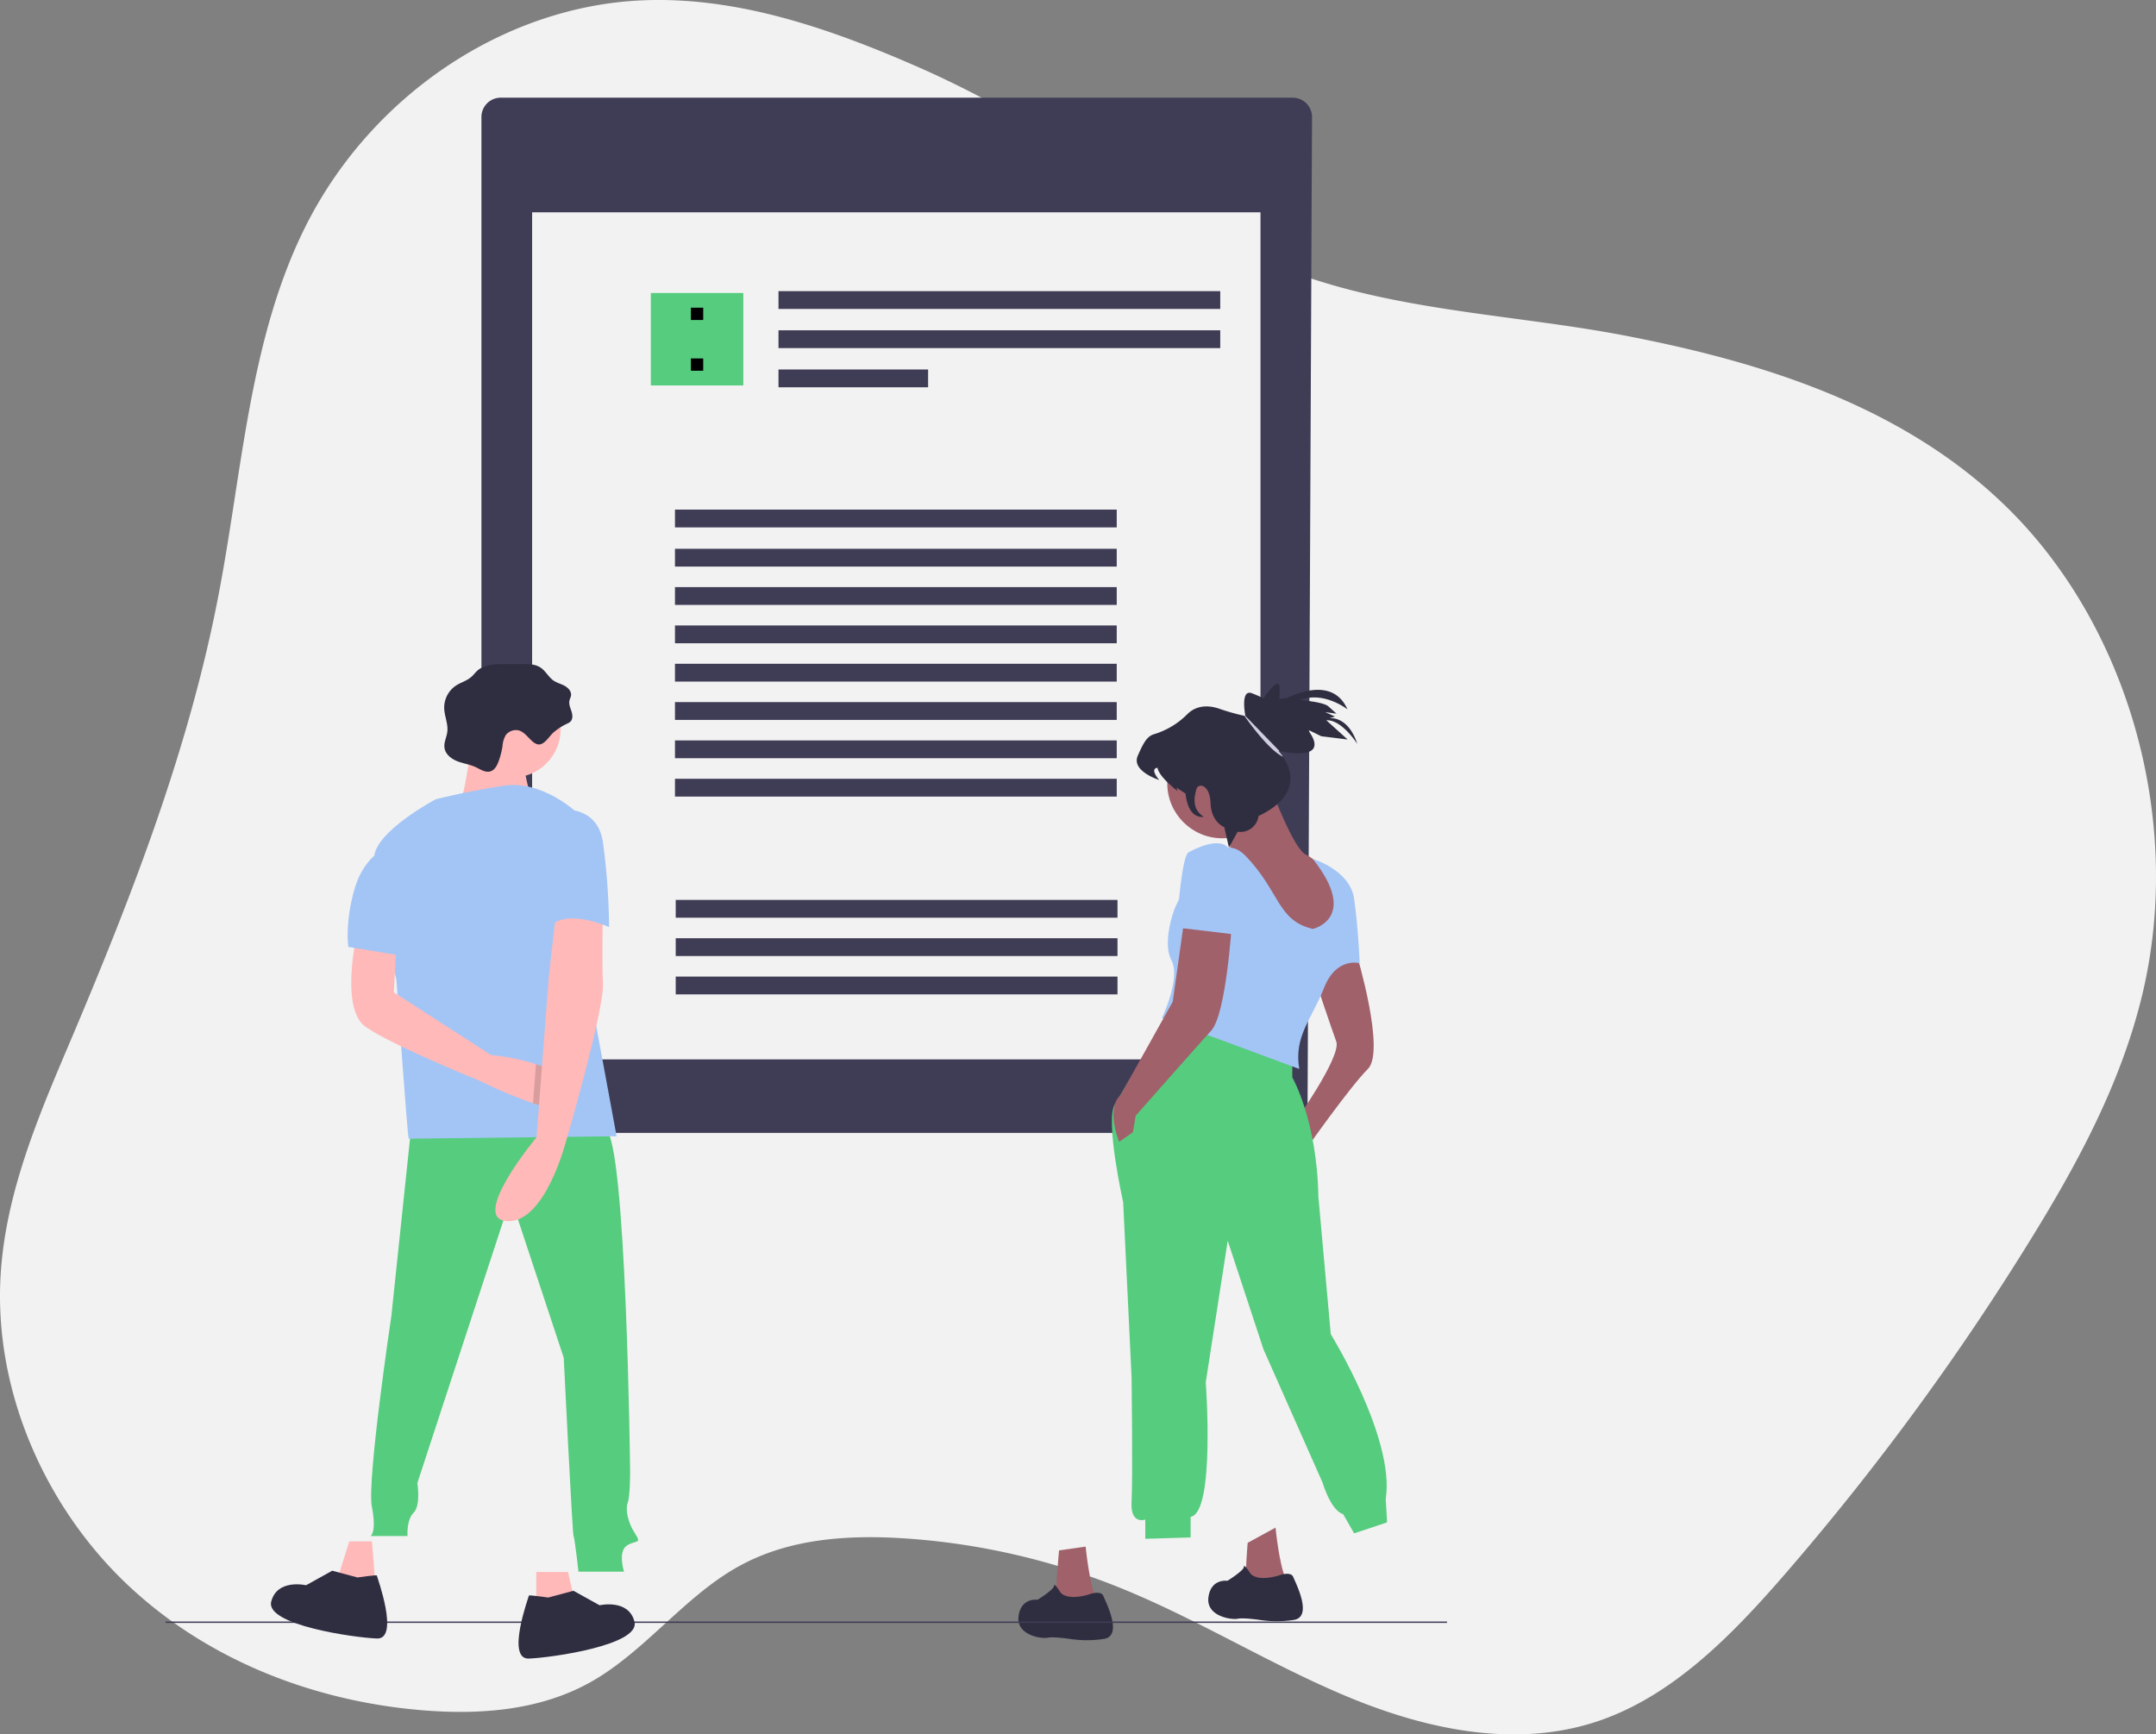 <svg xmlns="http://www.w3.org/2000/svg" viewBox="0 0 772.33 621.41"><rect x="0" y="0" width="772.33" height="621.41" fill="#808080" stroke="none"/><defs><style>.cls-1{fill:#f2f2f2;}.cls-2{fill:#3f3d56;}.cls-3{fill:#a0616a;}.cls-4{fill:#56cc7e;}.cls-5{fill:#2f2e41;}.cls-6{fill:#a3c5f5;}.cls-7{fill:#d0cde1;}.cls-8{fill:none;stroke:#3f3d56;stroke-width:0.5px;}.cls-9{fill:#ffb9b9;}.cls-10{opacity:0.15;isolation:isolate;}</style></defs><title>Recurso 1</title><g id="Capa_2" data-name="Capa 2"><g id="b1dd317e-8fb9-42d0-9880-4f9abd167789"><path id="Path-Copy-2" class="cls-1" d="M328.57,23.88C297.17,10.15,264-1.32,230.13.12c-49.79,2.12-97.59,34.34-121,81.64-19.86,40.09-22.31,87.07-30.87,131.55C67.73,268.11,47.53,320.2,26,371.13,14.38,398.49,2.15,426.44.25,456.43c-2.64,41.64,15.86,83.13,44.88,110.83s67.55,42.31,106.22,45.5c20.58,1.69,42.09.12,60.37-10.18,19.34-10.91,33.44-30.61,52.86-41.36,18-10,39-11.35,59.24-10.06a249.29,249.29,0,0,1,77.35,17.7c28.24,11.4,54.5,27.92,82.64,39.49s59.65,18,88.45,8.37c27.07-9.07,48.44-31.09,67.71-53.38a925.86,925.86,0,0,0,86.35-117.47c17.39-28,33.58-57.59,41.27-90.25,14.7-62.45-5.53-132.9-50.41-175.54-37.17-35.34-87.07-50.67-135.91-60-44.54-8.48-96-9-137-31.13C405.14,67.85,369.57,41.82,328.57,23.88Z"/><path id="Rectangle" class="cls-2" d="M179.38,35H463.07A6.91,6.91,0,0,1,470,42l-1.61,357a6.92,6.92,0,0,1-6.91,6.89H179.38a6.92,6.92,0,0,1-6.92-6.92V41.92A6.91,6.91,0,0,1,179.38,35Z"/><rect class="cls-1" x="190.62" y="76.07" width="260.92" height="303.49"/><path id="Path" class="cls-2" d="M149.07,385c7.93,14.71,24.77,21,24.77,21s4-17.53-4-32.24-24.76-21-24.76-21S141.14,370.33,149.07,385Z"/><rect class="cls-2" x="278.87" y="104.31" width="158.25" height="6.38"/><rect class="cls-2" x="278.87" y="118.34" width="158.25" height="6.38"/><rect class="cls-2" x="278.87" y="132.38" width="53.6" height="6.38"/><rect class="cls-2" x="241.79" y="182.58" width="158.25" height="6.38"/><rect class="cls-2" x="241.79" y="196.62" width="158.25" height="6.38"/><rect class="cls-2" x="241.79" y="210.35" width="158.25" height="6.38"/><rect class="cls-2" x="241.79" y="224.09" width="158.25" height="6.38"/><rect class="cls-2" x="241.79" y="237.82" width="158.25" height="6.38"/><rect class="cls-2" x="241.79" y="251.55" width="158.25" height="6.38"/><rect class="cls-2" x="241.79" y="265.28" width="158.25" height="6.38"/><rect class="cls-2" x="241.79" y="279.02" width="158.25" height="6.38"/><rect class="cls-2" x="242.06" y="322.42" width="158.25" height="6.38"/><rect class="cls-2" x="242.06" y="336.15" width="158.25" height="6.38"/><rect class="cls-2" x="242.06" y="349.89" width="158.25" height="6.38"/><path class="cls-3" d="M456.92,547.32s1.36,13.6,3.63,18.14c0,0-13.6,3.17-14.06.45s.46-13.15.46-13.15Z"/><path class="cls-3" d="M388.9,554.12s1.36,13.61,3.63,18.14c0,0-13.6,3.18-14.06.45s.91-17.23.91-17.23Z"/><path class="cls-3" d="M486.06,342.17S496.4,376.62,490,383s-21.65,28.05-21.65,28.05l-4.93-8.37s17.23-24.11,15.26-29.53S471.79,353,471.79,353,480.16,340.2,486.06,342.17Z"/><circle id="Oval" class="cls-3" cx="437.83" cy="280.65" r="19.69"/><path class="cls-3" d="M455.55,283.11s7.87,21.16,12.3,23.13,12.31,11.32,12.31,11.32,1,24.61-4.43,24.61-35.44-34.95-35.44-34.95,1.48-6.89-1.47-10.82S455.55,283.11,455.55,283.11Z"/><path class="cls-4" d="M462.93,380.06V386s8.86,15.26,9.35,42.82L476.71,478s23.13,37.41,19.69,59.06l.49,8.37-11.81,3.94-3.94-6.89s-3.94-.5-7.38-11.32L452.6,483.42l-12.8-38.88-7.87,50.69s3.44,46.75-5.42,48.23v7.38l-16.24.49v-6.89s-5.41,2-4.92-6.39,0-44.79,0-44.79l-3-62.5s-6.54-29.28-3-35.07l19.27-32.36Z"/><path class="cls-5" d="M457.83,564.55s4.53-1.81,5.44.46,7.26,14.51,0,15.41a40.35,40.35,0,0,1-11.79,0s-5.89-.9-8.16-.45-11.34-.91-10.43-7.71,6.8-5.89,6.8-5.89,5.9-3.63,5.9-5,2.26,2.27,2.26,2.27S449.67,566.82,457.83,564.55Z"/><path class="cls-5" d="M389.81,571.35s4.53-1.81,5.44.46,7.26,14.51,0,15.42a40.76,40.76,0,0,1-11.79,0s-5.89-.91-8.16-.46-11.34-.9-10.43-7.71,6.8-5.89,6.8-5.89,5.9-3.63,5.9-5,2.26,2.27,2.26,2.27S381.65,573.62,389.81,571.35Z"/><path class="cls-6" d="M470.31,332.82s16.74-3.83,0-25.05c0,0,13.29,3.88,14.77,14.22s2,23.13,2,23.13-8.37-2.46-12.8,8.86-10.83,17.22-8.86,29l-49.21-18.21s6.89-14.28,3.44-20.67,1-18.21,1-18.21,13.28-32,25.59-19.2S457.52,329.86,470.31,332.82Z"/><path class="cls-3" d="M441.28,330.85s-2,32.48-7.39,38.39-27.06,30.51-27.06,30.51l-1,5.91-4.92,3.44s-4.92-11.81.49-16.73l18.7-33.47,4.43-31.5Z"/><path class="cls-6" d="M426,305.26s11.47-6.64,14.6-.61,1.64,30.13,1.64,30.13l-20.67-2.46S423.07,305.75,426,305.26Z"/><path class="cls-5" d="M415.26,279.46c-3.64-4.36-.61-4.37-.61-4.37.25,1.57,1.87,3.51,3.5,5.13a42.9,42.9,0,0,0,3.67,3.2l-.34-1.2,3.2,2.11c1.06,9.66,6.52,8.3,6.52,8.3-4.5-2.82-3.26-7.51-2.63-9.86s4.83-1.85,5.08,5,4.9,8.58,4.9,8.58l.9,3.9.78,3.41,2.13-3.86,1-1.81a6.51,6.51,0,0,0,7.47-5.62,32.75,32.75,0,0,0,4.36-2.46c10.46-7,6.95-15.08,4.43-18.78a16.19,16.19,0,0,0-1.64-2.05l.44.08c20.06,3.76,9.89-7.83,9.89-7.83l5,2.45,9.44,1.17-7.63-6.89c5.46-.3,10.94,8.22,11.11,8.48-3.39-10.28-10-9.23-10-9.23l2-.58-3.5-1.59,4.06.56s-1.14-1-2.92-2.62-10.18-2.26-10.18-2.26c8.57-3.34,17,3.33,17,3.33-4.63-10.5-16-6.77-21.65-4.1l-2.76.32a23.55,23.55,0,0,0,.09-3.94c-.07-4.62-5.54,3.44-5.81,3.84,0-.06-.29-.38-4-1.86-4.35-1.74-2.49,7.8-2.44,8.06h0s0,.07-.32,0a78.16,78.16,0,0,1-9.32-2.65c-5.63-1.79-9.12.06-11.1,2a28.09,28.09,0,0,1-9.09,6.18c-1.09.46-2.08.83-2.72,1-2.39.69-3.65,2.35-6,7.79S415,279.37,415.26,279.46Z"/><path class="cls-7" d="M445.79,256.5c2.31,3.28,9,12.37,13.83,14.64a16.19,16.19,0,0,0-1.64-2.05l.44.08-12.31-12.68h0Z"/><line class="cls-8" x1="59.32" y1="581.21" x2="518.35" y2="581.21"/><polygon class="cls-9" points="125.12 552.25 120.65 566.46 134.46 567.67 133.24 552.25 125.12 552.25"/><polygon class="cls-9" points="192.11 563.21 192.11 582.7 207.94 582.7 203.48 563.21 192.11 563.21"/><path class="cls-4" d="M147.25,404.46l-7.05,67s-8.81,59-7,68.3-.44,10.57-.44,10.57h13.22s-.44-5.73,2.2-8.37,1.32-10.58,1.32-10.58l33.49-102.22,18.95,57.28s3.08,63,3.52,63.89,1.77,12.78,1.77,12.78h16.3s-2.2-7.05.88-9.25,5.73-.44,3.09-4.41-3.53-8.81-2.65-11,.88-11,.88-11-1.32-119-8.81-122.94S147.25,404.46,147.25,404.46Z"/><path class="cls-5" d="M196.4,572.37s-6.94-1-6.94-.7-8.33,22.91,0,22.57,39.91-4.86,37.83-13.19-12.5-5.91-12.5-5.91l-9.37-5.2Z"/><path class="cls-5" d="M128.05,565.18s6.94-1,6.94-.7,8.33,22.91,0,22.57-39.92-4.86-37.84-13.19,12.5-5.9,12.5-5.9l9.37-5.21Z"/><circle class="cls-9" cx="183.5" cy="261.24" r="17.34"/><path class="cls-9" d="M169.72,259.05s-3.08,30.84-7.05,33.05,30.41,4.4,30.41,4.4-8.38-28.2-5.73-30.84S169.72,259.05,169.72,259.05Z"/><path class="cls-6" d="M206.74,291.22s-12.34-11.9-26.44-9.7-24.24,4.85-24.24,4.85-21.59,11.46-22,20.71S142,351.14,142,351.14s4,56.84,4.41,56.84l74.47-.88-13.66-74Z"/><path class="cls-9" d="M203.85,397.25c-2.85.77-7.77-.3-12.91-2a160.55,160.55,0,0,1-19-8s-31.72-12.78-41-19.39-3.09-33.05-3.09-33.05l14.1,4.41-.88,16.3L175.89,378A78.27,78.27,0,0,1,192,381.26c5.87,1.93,11.56,4.93,13.62,9.54a8.89,8.89,0,0,1,.67,2.2C206.71,395.44,205.73,396.74,203.85,397.25Z"/><path class="cls-10" d="M205.62,390.8c-.62,2.28-1.21,4.45-1.77,6.45-2.85.77-7.77-.3-12.91-2l1.06-14C197.87,383.19,203.56,386.19,205.62,390.8Z"/><path class="cls-9" d="M199.24,326.47l-2.64,23.35-4.38,57.62s-24.26,29.19-10.6,30.07,21.15-28.64,21.15-28.64,13.66-46.71,13.22-56.41,0-26,0-26Z"/><path class="cls-5" d="M203.08,259.31a4.52,4.52,0,0,0,1.25-.75c.95-.92.79-2.48.38-3.73s-1-2.55-.72-3.84c.14-.6.46-1.14.56-1.75.22-1.45-.93-2.76-2.21-3.48s-2.74-1.06-4-1.89c-1.85-1.26-2.87-3.5-4.75-4.72s-4.17-1.24-6.36-1.24h-6.54c-3.42,0-7.18.13-9.73,2.41-.77.7-1.38,1.56-2.17,2.24-1.58,1.38-3.71,1.93-5.46,3.08a9.49,9.49,0,0,0-4.21,8c.06,2.9,1.48,5.72,1.11,8.6-.25,1.94-1.29,3.79-1,5.72.33,2.29,2.43,3.93,4.58,4.77s4.5,1.14,6.59,2.12c1.71.8,3.5,2.07,5.3,1.51,1.52-.47,2.36-2.08,2.91-3.58a29.45,29.45,0,0,0,1.4-5.41,9.09,9.09,0,0,1,1.17-4,4.59,4.59,0,0,1,4.1-1.77c3.53.31,5.52,6.33,8.77,4.91,1.61-.71,2.85-2.82,4.14-4A20.85,20.85,0,0,1,203.08,259.31Z"/><path class="cls-6" d="M139.32,303.11s-8.81,3.09-12.34,15.43-2.2,20.71-2.2,20.71l18.5,3.08Z"/><path class="cls-6" d="M197.92,290.34s15.87-3.53,18.07,11.45a239.74,239.74,0,0,1,2.2,30.41s-15-7.05-21.59,0Z"/><rect class="cls-4" x="233.14" y="104.97" width="33.13" height="33.13"/><rect x="247.5" y="110.24" width="4.41" height="4.41"/><rect x="247.5" y="128.42" width="4.41" height="4.41"/></g></g></svg>
